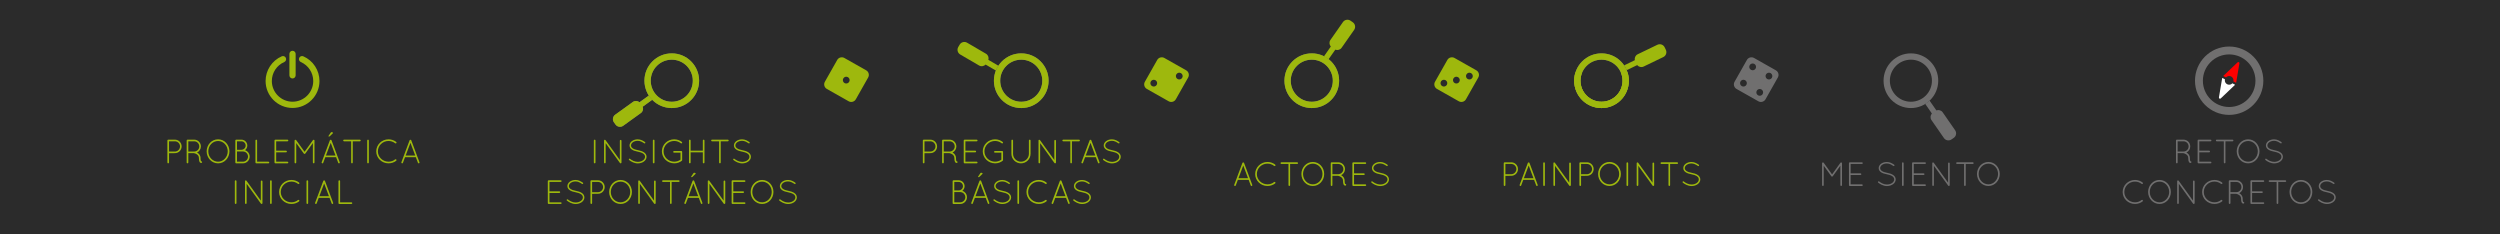 <?xml version="1.0" encoding="utf-8"?>
<!-- Generator: Adobe Illustrator 15.0.2, SVG Export Plug-In . SVG Version: 6.00 Build 0)  -->
<!DOCTYPE svg PUBLIC "-//W3C//DTD SVG 1.1//EN" "http://www.w3.org/Graphics/SVG/1.1/DTD/svg11.dtd">
<svg version="1.1" id="Capa_1" xmlns="http://www.w3.org/2000/svg" xmlns:xlink="http://www.w3.org/1999/xlink" x="0px" y="0px"
	 width="1920px" height="180px" viewBox="0 0 1920 180" enable-background="new 0 0 1920 180" xml:space="preserve">
<rect x="0" fill="#2B2B2B" width="1920" height="180"/>
<g>
	<path fill="#706F6F" d="M498.412,73.285l-7.275,5.241c-1.438-1.179-3.492-1.363-5.068-0.226l-13.608,9.799
		c-1.882,1.352-2.308,3.971-0.951,5.851l1.224,1.7c1.354,1.881,3.977,2.308,5.854,0.953l13.606-9.796
		c1.577-1.137,2.062-3.145,1.396-4.878l7.438-5.358L498.412,73.285z"/>
</g>
<g>
	<g>
		<g>
			<g>
				<g>
					<g>
						<defs>
							<path id="SVGID_1_" d="M491.136,78.526c-1.438-1.178-3.491-1.362-5.068-0.226l-13.61,9.799
								c-1.879,1.352-2.306,3.973-0.948,5.851l1.224,1.7c1.354,1.881,3.974,2.308,5.854,0.953l13.608-9.796
								c1.577-1.137,2.06-3.145,1.396-4.878l7.438-5.358l-2.605-3.286L491.136,78.526z"/>
						</defs>
						<clipPath id="SVGID_2_">
							<use xlink:href="#SVGID_1_"  overflow="visible"/>
						</clipPath>
						<rect x="469" y="47.103" clip-path="url(#SVGID_2_)" fill="#9EB80D" width="81" height="51.897"/>
					</g>
				</g>
			</g>
		</g>
	</g>
</g>
<g>
	<g>
		<path fill="#9EB80D" d="M128.552,107.876c0-0.338,0.286-0.624,0.624-0.624h0.078h5.07c2.855,0,5.174,2.34,5.174,5.2
			s-2.314,5.174-5.174,5.174l-4.499,0.052v7.15c0,0.338-0.286,0.624-0.65,0.624c-0.338,0-0.624-0.286-0.624-0.624L128.552,107.876
			L128.552,107.876z M134.324,116.404c2.153-0.026,3.926-1.795,3.926-3.952c0-2.158-1.771-3.927-3.926-3.927h-4.499v7.879H134.324z"
			/>
		<path fill="#9EB80D" d="M152.758,121.345c0-1.325-0.676-2.157-1.482-2.756c-0.806-0.571-1.768-0.858-2.104-0.909
			c-0.078-0.027-0.104-0.053-0.13-0.053h-4.42v7.202c0,0.338-0.286,0.624-0.65,0.624c-0.338,0-0.624-0.286-0.624-0.624v-16.953
			c0-0.312,0.26-0.599,0.572-0.624h0.052h0.078h5.07c2.855,0,5.174,2.314,5.174,5.2c0,2.08-1.227,3.874-2.99,4.706
			c0.078,0.052,0.156,0.078,0.26,0.13c1.196,0.676,2.444,2.002,2.444,4.057c0,1.066,0.104,1.716,0.234,2.106
			c0.104,0.312,0.229,0.416,0.26,0.441c0.286-0.025,0.598,0.131,0.702,0.416c0.073,0.338-0.078,0.698-0.416,0.832
			c-0.026,0-0.156,0.022-0.312,0.022h-0.052c-0.338,0-0.884-0.261-1.17-0.832C152.94,123.736,152.758,122.878,152.758,121.345z
			 M149.118,108.525h-4.498v7.854h4.363h0.234c2.106-0.052,3.822-1.794,3.822-3.926
			C153.044,110.268,151.276,108.525,149.118,108.525z"/>
		<path fill="#9EB80D" d="M167.5,106.992c4.857,0,8.684,4.134,8.71,9.23c-0.026,5.096-3.853,9.229-8.71,9.229
			c-4.914,0-8.768-4.135-8.789-9.229C158.737,111.126,162.586,106.992,167.5,106.992z M167.5,124.18c4.004,0,7.384-3.511,7.41-7.957
			c-0.026-4.498-3.406-7.931-7.41-7.931c-4.134,0-7.52,3.433-7.52,7.931C159.985,120.668,163.366,124.18,167.5,124.18z"/>
		<path fill="#9EB80D" d="M180.733,107.876c0-0.338,0.286-0.624,0.624-0.624h0.078h3.979c2.496,0,4.521,2.028,4.521,4.55
			c0,1.431-0.702,2.704-1.742,3.536c2.059,0.702,3.562,2.626,3.562,4.914c0,2.887-2.34,5.2-5.2,5.2h-5.122h-0.078h-0.021
			c-0.338,0-0.603-0.286-0.603-0.624L180.733,107.876L180.733,107.876z M185.414,115.025c1.794,0,3.25-1.455,3.25-3.228
			c0-1.815-1.456-3.272-3.25-3.272h-3.406v6.5H185.414z M186.558,124.18c2.158,0,3.9-1.742,3.926-3.927
			c-0.021-2.158-1.768-3.926-3.926-3.926h-4.55v7.853H186.558L186.558,124.18z"/>
		<path fill="#9EB80D" d="M196.854,125.453h-0.052c-0.338,0-0.624-0.286-0.624-0.624v-16.953c0-0.338,0.286-0.624,0.624-0.624
			c0.364,0,0.65,0.286,0.65,0.624v16.304h8.71c0.359,0,0.646,0.285,0.646,0.649c0,0.338-0.286,0.624-0.646,0.624H196.854z"/>
		<path fill="#9EB80D" d="M210.815,107.876c0-0.338,0.286-0.624,0.624-0.624h0.057h9.308c0.364,0,0.624,0.286,0.624,0.624
			c0,0.364-0.26,0.649-0.624,0.649h-8.71v7.203h7.618c0.338,0,0.624,0.287,0.624,0.646c0,0.338-0.286,0.624-0.624,0.624h-7.618
			v7.181h8.71c0.364,0,0.624,0.281,0.624,0.646c0,0.338-0.26,0.624-0.624,0.624h-9.282h-0.078h-0.052
			c-0.312-0.026-0.572-0.286-0.572-0.624L210.815,107.876L210.815,107.876z"/>
		<path fill="#9EB80D" d="M240.273,109.852l-5.819,8.086c-0.135,0.209-0.343,0.287-0.521,0.287h-0.052
			c-0.234,0-0.416-0.078-0.546-0.287l-5.824-8.061v14.951c0,0.338-0.286,0.624-0.624,0.624c-0.364,0-0.65-0.286-0.65-0.624V107.98
			c0-0.209,0.104-0.395,0.265-0.494c0-0.026,0.021-0.026,0.052-0.053c0.286-0.186,0.676-0.129,0.884,0.152l6.476,8.975l6.446-8.975
			c0.187-0.281,0.603-0.338,0.886-0.152c0.076,0.074,0.132,0.131,0.185,0.209c0.052,0.104,0.104,0.229,0.104,0.338v16.849
			c0,0.338-0.284,0.624-0.624,0.624c-0.36,0-0.623-0.286-0.623-0.624v-14.978H240.273L240.273,109.852z"/>
		<path fill="#9EB80D" d="M259.747,125.037l-1.612-4.29h-8.294l-1.612,4.29c-0.104,0.26-0.338,0.416-0.598,0.416
			c-0.052,0-0.156-0.026-0.234-0.026c-0.312-0.13-0.494-0.52-0.359-0.832l6.313-16.875c0.104-0.233,0.364-0.39,0.624-0.39
			c0.286,0,0.546,0.156,0.624,0.39l6.318,16.875c0.13,0.312-0.026,0.702-0.338,0.832c-0.104,0-0.156,0.026-0.234,0.026
			C260.111,125.453,259.851,125.297,259.747,125.037z M250.309,119.473h7.358L254,109.695L250.309,119.473z M252.57,104.859
			c0.343,0,0.521-0.051,0.832-0.338l2.08-2.002c0.156-0.155,0.286-0.312,0.286-0.472c0-0.26-0.598-0.598-1.092-0.598
			c-0.312,0-0.521,0.151-0.729,0.468l-1.607,2.418c-0.052,0.078-0.104,0.186-0.104,0.286
			C252.232,104.756,252.389,104.859,252.57,104.859z"/>
		<path fill="#9EB80D" d="M269.678,108.525h-5.486c-0.338,0-0.624-0.285-0.624-0.649c0-0.338,0.286-0.624,0.624-0.624h12.225
			c0.338,0,0.624,0.286,0.624,0.624c0,0.364-0.286,0.649-0.624,0.649h-5.486v16.304c0,0.338-0.286,0.624-0.624,0.624
			s-0.624-0.286-0.624-0.624L269.678,108.525L269.678,108.525z"/>
		<path fill="#9EB80D" d="M282.002,107.876c0-0.338,0.286-0.624,0.624-0.624c0.364,0,0.646,0.286,0.646,0.624v16.953
			c0,0.338-0.286,0.624-0.646,0.624c-0.338,0-0.624-0.286-0.624-0.624V107.876z"/>
		<path fill="#9EB80D" d="M298.408,106.992c2.231,0,4.285,0.779,5.876,2.002c0.281,0.234,0.338,0.676,0.104,0.91
			c-0.208,0.312-0.624,0.338-0.884,0.13c-1.404-1.093-3.172-1.769-5.096-1.769c-4.555,0-8.19,3.562-8.19,8.008
			c0,4.343,3.641,7.9,8.19,7.9c1.924,0,3.688-0.619,5.044-1.768c0.312-0.208,0.728-0.156,0.905,0.152
			c0.265,0.233,0.208,0.701-0.073,0.91c-1.591,1.223-3.645,1.979-5.876,1.979c-5.229,0-9.469-4.108-9.469-9.183
			C288.944,111.1,293.182,107.018,298.408,106.992z"/>
		<path fill="#9EB80D" d="M319.364,120.747h-8.294l-1.612,4.29c-0.104,0.26-0.338,0.416-0.598,0.416
			c-0.052,0-0.156-0.026-0.229-0.026c-0.312-0.13-0.494-0.52-0.364-0.832l6.313-16.875c0.104-0.233,0.364-0.39,0.624-0.39
			c0.286,0,0.549,0.156,0.624,0.39l6.318,16.875c0.13,0.312-0.026,0.702-0.338,0.832c-0.104,0-0.156,0.026-0.234,0.026
			c-0.229,0-0.494-0.156-0.598-0.416L319.364,120.747z M311.533,119.473h7.358l-3.666-9.771L311.533,119.473z"/>
	</g>
	<g>
		<path fill="#9EB80D" d="M180.344,139.076c0-0.338,0.286-0.624,0.624-0.624c0.364,0,0.65,0.286,0.65,0.624v16.953
			c0,0.338-0.286,0.623-0.65,0.623c-0.338,0-0.624-0.285-0.624-0.623V139.076z"/>
		<path fill="#9EB80D" d="M189.418,141.13v14.897c0,0.339-0.286,0.625-0.624,0.625s-0.624-0.286-0.624-0.625v-16.691
			c-0.078-0.26,0-0.521,0.229-0.702c0.286-0.182,0.702-0.13,0.889,0.156l11.021,15.289v-14.82c0-0.338,0.286-0.624,0.624-0.624
			c0.364,0,0.65,0.286,0.65,0.624v16.771c0,0.338-0.286,0.624-0.65,0.624c-0.208,0-0.364-0.078-0.494-0.234
			c-0.021-0.025-0.078-0.052-0.104-0.104L189.418,141.13z"/>
		<path fill="#9EB80D" d="M207.41,139.076c0-0.338,0.281-0.624,0.624-0.624c0.359,0,0.646,0.286,0.646,0.624v16.953
			c0,0.338-0.286,0.623-0.646,0.623c-0.343,0-0.624-0.285-0.624-0.623V139.076z"/>
		<path fill="#9EB80D" d="M223.816,138.191c2.236,0,4.291,0.775,5.876,2.002c0.286,0.229,0.338,0.676,0.104,0.91
			c-0.208,0.312-0.624,0.338-0.884,0.129c-1.404-1.092-3.172-1.771-5.101-1.771c-4.55,0-8.188,3.562-8.188,8.012
			c0,4.342,3.64,7.9,8.188,7.9c1.926,0,3.692-0.624,5.044-1.771c0.312-0.209,0.729-0.152,0.91,0.156
			c0.26,0.233,0.208,0.701-0.078,0.909c-1.586,1.222-3.64,1.976-5.876,1.976c-5.226,0-9.464-4.104-9.464-9.178
			C214.352,142.3,218.59,138.218,223.816,138.191z"/>
		<path fill="#9EB80D" d="M235.386,139.076c0-0.338,0.286-0.624,0.624-0.624c0.364,0,0.65,0.286,0.65,0.624v16.953
			c0,0.338-0.286,0.623-0.65,0.623c-0.338,0-0.624-0.285-0.624-0.623V139.076z"/>
		<path fill="#9EB80D" d="M253.092,151.945h-8.294l-1.612,4.291c-0.104,0.26-0.338,0.416-0.598,0.416
			c-0.052,0-0.156-0.026-0.234-0.026c-0.312-0.13-0.494-0.521-0.364-0.832l6.318-16.875c0.104-0.233,0.364-0.39,0.624-0.39
			c0.286,0,0.546,0.156,0.624,0.39l6.318,16.875c0.13,0.312-0.026,0.702-0.338,0.832c-0.104,0-0.156,0.026-0.234,0.026
			c-0.234,0-0.494-0.156-0.598-0.416L253.092,151.945z M245.266,150.672h7.358l-3.666-9.775L245.266,150.672z"/>
		<path fill="#9EB80D" d="M260.605,156.652h-0.052c-0.338,0-0.624-0.286-0.624-0.625v-16.952c0-0.339,0.286-0.624,0.624-0.624
			c0.364,0,0.65,0.285,0.65,0.624v16.303h8.71c0.359,0,0.646,0.286,0.646,0.649c0,0.339-0.286,0.625-0.646,0.625H260.605z"/>
	</g>
</g>
<g>
	<g>
		<path fill="#9EB80D" d="M456.073,107.876c0-0.338,0.286-0.624,0.624-0.624c0.364,0,0.65,0.286,0.65,0.624v16.953
			c0,0.338-0.286,0.624-0.65,0.624c-0.338,0-0.624-0.286-0.624-0.624V107.876z"/>
		<path fill="#9EB80D" d="M465.148,109.93v14.898c0,0.338-0.286,0.624-0.624,0.624s-0.624-0.286-0.624-0.624v-16.693
			c-0.078-0.26,0-0.52,0.234-0.701c0.286-0.183,0.702-0.131,0.884,0.155l11.024,15.289v-14.819c0-0.338,0.281-0.625,0.624-0.625
			c0.359,0,0.646,0.287,0.646,0.625v16.771c0,0.338-0.286,0.624-0.646,0.624c-0.213,0-0.364-0.078-0.494-0.234
			c-0.026-0.024-0.078-0.052-0.104-0.104L465.148,109.93z"/>
		<path fill="#9EB80D" d="M483.031,122.046c0.208-0.26,0.572-0.286,0.811-0.078c1.352,1.093,3.609,2.366,5.979,2.341
			c1.586,0,3.021-0.469,4.004-1.197c1.019-0.728,1.562-1.688,1.562-2.699c0-1.04-0.494-1.82-1.482-2.496
			c-0.983-0.646-2.439-1.146-4.212-1.479h-0.052c-1.69-0.312-3.172-0.779-4.29-1.533c-1.118-0.729-1.872-1.82-1.872-3.172
			c0-1.379,0.754-2.574,1.898-3.406c1.144-0.832,2.678-1.326,4.394-1.326c2.392,0,4.188,1.17,5.616,2.105
			c0.26,0.183,0.338,0.521,0.156,0.807c-0.156,0.26-0.521,0.338-0.78,0.156c-1.431-0.938-2.99-1.926-4.992-1.926
			c-1.482,0-2.808,0.439-3.718,1.094c-0.91,0.676-1.435,1.56-1.435,2.496c0.026,0.906,0.442,1.586,1.354,2.209
			c0.91,0.625,2.262,1.062,3.896,1.379h0.056c1.815,0.338,3.432,0.854,4.628,1.664c1.196,0.775,2.002,1.976,2.002,3.432
			s-0.832,2.756-2.054,3.641c-1.227,0.885-2.86,1.43-4.685,1.43c-2.782-0.021-5.2-1.43-6.708-2.625
			C482.88,122.645,482.854,122.28,483.031,122.046z"/>
		<path fill="#9EB80D" d="M501.392,107.876c0-0.338,0.286-0.624,0.624-0.624c0.364,0,0.646,0.286,0.646,0.624v16.953
			c0,0.338-0.281,0.624-0.646,0.624c-0.338,0-0.624-0.286-0.624-0.624V107.876z"/>
		<path fill="#9EB80D" d="M517.642,117.262c-0.364,0-0.65-0.26-0.65-0.623c0-0.365,0.286-0.646,0.65-0.646h5.616h0.078
			c0.312,0.021,0.567,0.312,0.567,0.646v6.239v0.104c-0.021,0.182-0.104,0.359-0.229,0.468c-1.612,1.274-3.645,2.002-5.876,2.002
			c-5.229-0.026-9.464-4.108-9.464-9.257c0-5.069,4.233-9.203,9.464-9.203c2.262,0,4.264,0.779,5.897,2.054
			c0.234,0.183,0.312,0.624,0.078,0.884c-0.208,0.26-0.598,0.312-0.91,0.104c-1.321-1.093-3.115-1.769-5.065-1.769
			c-4.55,0-8.19,3.562-8.19,7.93c0,4.421,3.646,7.979,8.19,7.979c1.768,0,3.458-0.568,4.811-1.56v-5.356L517.642,117.262
			L517.642,117.262z"/>
		<path fill="#9EB80D" d="M539.768,116.977h-9.36v7.854c0,0.338-0.286,0.624-0.646,0.624c-0.338,0-0.624-0.286-0.624-0.624v-16.953
			c0-0.338,0.286-0.624,0.624-0.624c0.359,0,0.646,0.286,0.646,0.624v7.854h9.36v-7.854c0-0.338,0.286-0.624,0.624-0.624
			c0.364,0,0.65,0.286,0.65,0.624v16.953c0,0.338-0.286,0.624-0.65,0.624c-0.338,0-0.624-0.286-0.624-0.624V116.977z"/>
		<path fill="#9EB80D" d="M552.273,108.525h-5.486c-0.338,0-0.624-0.285-0.624-0.649c0-0.338,0.286-0.624,0.624-0.624h12.226
			c0.338,0,0.624,0.286,0.624,0.624c0,0.364-0.286,0.649-0.624,0.649h-5.486v16.304c0,0.338-0.286,0.624-0.624,0.624
			s-0.624-0.286-0.624-0.624L552.273,108.525L552.273,108.525z"/>
		<path fill="#9EB80D" d="M563.193,122.046c0.208-0.26,0.572-0.286,0.806-0.078c1.354,1.093,3.614,2.366,5.98,2.341
			c1.586,0,3.016-0.469,4.004-1.197c1.014-0.728,1.562-1.688,1.562-2.699c0-1.04-0.494-1.82-1.482-2.496
			c-0.988-0.646-2.444-1.146-4.212-1.479h-0.052c-1.69-0.312-3.172-0.779-4.291-1.533c-1.118-0.729-1.872-1.82-1.872-3.172
			c0-1.379,0.754-2.574,1.896-3.406c1.146-0.832,2.683-1.326,4.396-1.326c2.392,0,4.186,1.17,5.616,2.105
			c0.26,0.183,0.338,0.521,0.151,0.807c-0.151,0.26-0.52,0.338-0.775,0.156c-1.435-0.938-2.99-1.926-4.992-1.926
			c-1.482,0-2.812,0.439-3.718,1.094c-0.91,0.676-1.435,1.56-1.435,2.496c0.026,0.906,0.442,1.586,1.354,2.209
			c0.908,0.625,2.262,1.062,3.896,1.379h0.057c1.815,0.338,3.432,0.854,4.628,1.664c1.191,0.775,2.002,1.976,2.002,3.432
			s-0.832,2.756-2.059,3.641c-1.222,0.885-2.855,1.43-4.68,1.43c-2.782-0.021-5.2-1.43-6.708-2.625
			C563.032,122.645,563.011,122.28,563.193,122.046z"/>
	</g>
	<g>
		<path fill="#9EB80D" d="M420.714,139.076c0-0.338,0.286-0.624,0.624-0.624h0.052h9.309c0.364,0,0.624,0.286,0.624,0.624
			c0,0.363-0.26,0.65-0.624,0.65h-8.71v7.197h7.619c0.338,0,0.624,0.286,0.624,0.65c0,0.338-0.286,0.624-0.624,0.624h-7.619v7.176
			h8.71c0.364,0,0.624,0.286,0.624,0.646c0,0.34-0.26,0.625-0.624,0.625h-9.282h-0.073h-0.057c-0.312-0.022-0.567-0.285-0.567-0.625
			L420.714,139.076L420.714,139.076z"/>
		<path fill="#9EB80D" d="M435.299,153.246c0.208-0.26,0.567-0.286,0.806-0.078c1.352,1.092,3.614,2.366,5.98,2.34
			c1.586,0,3.016-0.468,4.004-1.195c1.014-0.729,1.56-1.688,1.56-2.705c0-1.039-0.494-1.815-1.479-2.496
			c-0.988-0.646-2.444-1.145-4.217-1.479h-0.052c-1.688-0.312-3.172-0.777-4.29-1.531c-1.118-0.729-1.872-1.819-1.872-3.175
			c0-1.378,0.754-2.571,1.898-3.403c1.144-0.832,2.678-1.325,4.394-1.325c2.396,0,4.188,1.17,5.616,2.104
			c0.26,0.187,0.338,0.521,0.156,0.81c-0.156,0.261-0.521,0.338-0.78,0.154c-1.43-0.938-2.99-1.926-4.992-1.926
			c-1.479,0-2.808,0.438-3.718,1.094c-0.91,0.678-1.43,1.562-1.43,2.494c0.021,0.91,0.438,1.588,1.352,2.211
			c0.913,0.623,2.262,1.065,3.9,1.381h0.052c1.82,0.338,3.432,0.854,4.628,1.662c1.196,0.778,2.002,1.979,2.002,3.436
			c0,1.455-0.832,2.756-2.054,3.64s-2.86,1.431-4.68,1.431c-2.782-0.023-5.2-1.431-6.708-2.627
			C435.144,153.844,435.115,153.48,435.299,153.246z"/>
		<path fill="#9EB80D" d="M453.473,139.076c0-0.338,0.286-0.624,0.624-0.624h0.078h5.065c2.86,0,5.179,2.34,5.179,5.2
			c0,2.855-2.314,5.174-5.179,5.174l-4.498,0.052v7.149c0,0.339-0.281,0.625-0.646,0.625c-0.338,0-0.624-0.286-0.624-0.625V139.076
			L453.473,139.076z M459.24,147.604c2.158-0.021,3.931-1.793,3.931-3.951c0-2.154-1.771-3.926-3.931-3.926h-4.498v7.877H459.24z"/>
		<path fill="#9EB80D" d="M476.614,138.191c4.862,0,8.688,4.134,8.71,9.229c-0.021,5.098-3.849,9.229-8.71,9.229
			c-4.915,0-8.762-4.133-8.789-9.229C467.852,142.326,471.698,138.191,476.614,138.191z M476.614,155.378
			c4.004,0,7.384-3.51,7.41-7.957c-0.026-4.498-3.406-7.93-7.41-7.93c-4.134,0-7.514,3.432-7.514,7.93
			C469.1,151.868,472.479,155.378,476.614,155.378z"/>
		<path fill="#9EB80D" d="M491.406,141.13v14.897c0,0.339-0.286,0.625-0.624,0.625s-0.624-0.286-0.624-0.625v-16.691
			c-0.078-0.26,0-0.521,0.234-0.702c0.286-0.182,0.702-0.13,0.884,0.156l11.024,15.289v-14.82c0-0.338,0.286-0.624,0.624-0.624
			c0.359,0,0.646,0.286,0.646,0.624v16.771c0,0.338-0.286,0.624-0.646,0.624c-0.208,0-0.364-0.078-0.494-0.234
			c-0.026-0.025-0.078-0.052-0.104-0.104L491.406,141.13z"/>
		<path fill="#9EB80D" d="M514.573,139.727h-5.481c-0.343,0-0.624-0.287-0.624-0.646c0-0.338,0.281-0.624,0.624-0.624h12.22
			c0.338,0,0.624,0.286,0.624,0.624c0,0.359-0.286,0.646-0.624,0.646h-5.486v16.307c0,0.338-0.286,0.619-0.624,0.619
			s-0.624-0.281-0.624-0.619L514.573,139.727L514.573,139.727z"/>
		<path fill="#9EB80D" d="M538.281,156.236l-1.607-4.291h-8.294l-1.612,4.291c-0.104,0.26-0.338,0.416-0.599,0.416
			c-0.056,0-0.155-0.026-0.233-0.026c-0.312-0.13-0.494-0.521-0.364-0.832l6.318-16.875c0.104-0.233,0.363-0.39,0.624-0.39
			c0.286,0,0.546,0.156,0.624,0.39l6.313,16.875c0.134,0.312-0.021,0.702-0.338,0.832c-0.104,0-0.151,0.026-0.229,0.026
			C538.649,156.652,538.389,156.496,538.281,156.236z M528.847,150.672h7.354l-3.666-9.775L528.847,150.672z M531.109,136.061
			c0.338,0,0.521-0.053,0.832-0.338l2.08-2.003c0.156-0.155,0.286-0.312,0.286-0.468c0-0.26-0.598-0.598-1.092-0.598
			c-0.312,0-0.521,0.156-0.729,0.468l-1.607,2.418c-0.057,0.078-0.104,0.183-0.104,0.286
			C530.771,135.956,530.927,136.061,531.109,136.061z"/>
		<path fill="#9EB80D" d="M544.837,141.13v14.897c0,0.339-0.286,0.625-0.624,0.625c-0.343,0-0.624-0.286-0.624-0.625v-16.691
			c-0.078-0.26,0-0.521,0.229-0.702c0.286-0.182,0.702-0.13,0.884,0.156l11.024,15.289v-14.82c0-0.338,0.286-0.624,0.624-0.624
			c0.364,0,0.647,0.286,0.647,0.624v16.771c0,0.338-0.283,0.624-0.647,0.624c-0.208,0-0.364-0.078-0.494-0.234
			c-0.026-0.025-0.078-0.052-0.104-0.104L544.837,141.13z"/>
		<path fill="#9EB80D" d="M561.893,139.076c0-0.338,0.286-0.624,0.624-0.624h0.052h9.312c0.359,0,0.624,0.286,0.624,0.624
			c0,0.363-0.265,0.65-0.624,0.65h-8.71v7.197h7.614c0.341,0,0.624,0.286,0.624,0.65c0,0.338-0.281,0.624-0.624,0.624h-7.614v7.176
			h8.71c0.359,0,0.624,0.286,0.624,0.646c0,0.34-0.265,0.625-0.624,0.625h-9.282h-0.078h-0.052
			c-0.312-0.022-0.572-0.285-0.572-0.625L561.893,139.076L561.893,139.076z"/>
		<path fill="#9EB80D" d="M585.291,138.191c4.858,0,8.685,4.134,8.711,9.229c-0.026,5.098-3.854,9.229-8.711,9.229
			c-4.914,0-8.766-4.133-8.788-9.229C576.53,142.326,580.378,138.191,585.291,138.191z M585.291,155.378
			c4.005,0,7.385-3.51,7.406-7.957c-0.021-4.498-3.401-7.93-7.406-7.93c-4.138,0-7.518,3.432-7.518,7.93
			C577.778,151.868,581.156,155.378,585.291,155.378z"/>
		<path fill="#9EB80D" d="M598.474,153.246c0.208-0.26,0.572-0.286,0.806-0.078c1.354,1.092,3.614,2.366,5.98,2.34
			c1.586,0,3.016-0.468,4.004-1.195c1.014-0.729,1.56-1.688,1.56-2.705c0-1.039-0.494-1.815-1.479-2.496
			c-0.988-0.646-2.444-1.145-4.212-1.479h-0.057c-1.688-0.312-3.172-0.777-4.291-1.531c-1.113-0.729-1.872-1.819-1.872-3.175
			c0-1.378,0.759-2.571,1.898-3.403c1.146-0.832,2.678-1.325,4.396-1.325c2.393,0,4.187,1.17,5.612,2.104
			c0.265,0.187,0.339,0.521,0.156,0.81c-0.156,0.261-0.521,0.338-0.78,0.154c-1.43-0.938-2.986-1.926-4.988-1.926
			c-1.481,0-2.812,0.438-3.722,1.094c-0.908,0.678-1.43,1.562-1.43,2.494c0.026,0.91,0.442,1.588,1.352,2.211
			c0.91,0.623,2.267,1.065,3.9,1.381h0.052c1.82,0.338,3.437,0.854,4.628,1.662c1.196,0.778,2.002,1.979,2.002,3.436
			c0,1.455-0.83,2.756-2.054,3.64c-1.222,0.884-2.858,1.431-4.68,1.431c-2.782-0.023-5.2-1.431-6.708-2.627
			C598.317,153.844,598.291,153.48,598.474,153.246z"/>
	</g>
</g>
<g>
	<g>
		<path fill="#9EB80D" d="M708.74,107.876c0-0.338,0.286-0.624,0.624-0.624h0.078h5.07c2.855,0,5.174,2.34,5.174,5.2
			s-2.312,5.174-5.174,5.174l-4.498,0.052v7.15c0,0.338-0.286,0.624-0.65,0.624c-0.338,0-0.624-0.286-0.624-0.624V107.876z
			 M714.514,116.404c2.158-0.026,3.926-1.795,3.926-3.952c0-2.158-1.768-3.927-3.926-3.927h-4.498v7.879H714.514z"/>
		<path fill="#9EB80D" d="M732.948,121.345c0-1.325-0.676-2.157-1.479-2.756c-0.811-0.571-1.771-0.858-2.106-0.909
			c-0.078-0.027-0.104-0.053-0.13-0.053h-4.42v7.202c0,0.338-0.286,0.624-0.65,0.624c-0.338,0-0.624-0.286-0.624-0.624v-16.953
			c0-0.312,0.265-0.599,0.572-0.624h0.052h0.078h5.07c2.859,0,5.174,2.314,5.174,5.2c0,2.08-1.222,3.874-2.99,4.706
			c0.078,0.052,0.156,0.078,0.265,0.13c1.191,0.676,2.439,2.002,2.439,4.057c0,1.066,0.104,1.716,0.234,2.106
			c0.104,0.312,0.23,0.416,0.26,0.441c0.286-0.025,0.599,0.131,0.702,0.416c0.078,0.338-0.078,0.698-0.416,0.832
			c-0.026,0-0.156,0.022-0.312,0.022h-0.053c-0.338,0-0.884-0.261-1.17-0.832C733.13,123.736,732.948,122.878,732.948,121.345z
			 M729.308,108.525h-4.498v7.854h4.368h0.229c2.106-0.052,3.822-1.794,3.822-3.926
			C733.234,110.268,731.466,108.525,729.308,108.525z"/>
		<path fill="#9EB80D" d="M740.149,107.876c0-0.338,0.286-0.624,0.624-0.624h0.052h9.312c0.361,0,0.624,0.286,0.624,0.624
			c0,0.364-0.263,0.649-0.624,0.649h-8.71v7.203h7.619c0.338,0,0.624,0.287,0.624,0.646c0,0.338-0.286,0.624-0.624,0.624h-7.619
			v7.181h8.71c0.361,0,0.624,0.281,0.624,0.646c0,0.338-0.263,0.624-0.624,0.624h-9.282h-0.078h-0.052
			c-0.312-0.026-0.572-0.286-0.572-0.624L740.149,107.876L740.149,107.876z"/>
		<path fill="#9EB80D" d="M764.07,117.262c-0.364,0-0.646-0.26-0.646-0.623c0-0.365,0.281-0.646,0.646-0.646h5.616h0.078
			c0.312,0.021,0.572,0.312,0.572,0.646v6.239v0.104c-0.026,0.182-0.104,0.359-0.234,0.468c-1.612,1.274-3.64,2.002-5.876,2.002
			c-5.226-0.026-9.464-4.108-9.464-9.257c0-5.069,4.238-9.203,9.464-9.203c2.262,0,4.264,0.779,5.902,2.054
			c0.229,0.183,0.312,0.624,0.077,0.884c-0.207,0.26-0.602,0.312-0.909,0.104c-1.326-1.093-3.12-1.769-5.07-1.769
			c-4.55,0-8.19,3.562-8.19,7.93c0,4.421,3.646,7.979,8.19,7.979c1.768,0,3.458-0.568,4.811-1.56v-5.356L764.07,117.262
			L764.07,117.262z"/>
		<path fill="#9EB80D" d="M776.757,107.876c0-0.338,0.286-0.624,0.624-0.624c0.359,0,0.646,0.286,0.646,0.624v10.218
			c0,3.354,2.73,6.059,6.062,6.084c3.38-0.025,6.105-2.729,6.105-6.084v-10.218c0-0.338,0.286-0.624,0.624-0.624
			c0.364,0,0.65,0.286,0.65,0.624v10.218c0,4.057-3.302,7.358-7.384,7.358c-4.03,0-7.333-3.302-7.333-7.358L776.757,107.876
			L776.757,107.876z"/>
		<path fill="#9EB80D" d="M798.826,109.93v14.898c0,0.338-0.281,0.624-0.624,0.624c-0.338,0-0.624-0.286-0.624-0.624v-16.693
			c-0.073-0.26,0-0.52,0.234-0.701c0.286-0.183,0.702-0.131,0.884,0.155l11.024,15.289v-14.819c0-0.338,0.286-0.625,0.624-0.625
			c0.362,0,0.646,0.287,0.646,0.625v16.771c0,0.338-0.283,0.624-0.646,0.624c-0.208,0-0.364-0.078-0.494-0.234
			c-0.026-0.024-0.078-0.052-0.104-0.104L798.826,109.93z"/>
		<path fill="#9EB80D" d="M821.992,108.525h-5.481c-0.338,0-0.624-0.285-0.624-0.649c0-0.338,0.286-0.624,0.624-0.624h12.221
			c0.338,0,0.624,0.286,0.624,0.624c0,0.364-0.286,0.649-0.624,0.649h-5.486v16.304c0,0.338-0.284,0.624-0.624,0.624
			c-0.338,0-0.624-0.286-0.624-0.624L821.992,108.525L821.992,108.525z"/>
		<path fill="#9EB80D" d="M841.653,120.747h-8.294l-1.612,4.29c-0.104,0.26-0.338,0.416-0.598,0.416
			c-0.052,0-0.156-0.026-0.234-0.026c-0.312-0.13-0.489-0.52-0.359-0.832l6.313-16.875c0.104-0.233,0.364-0.39,0.624-0.39
			c0.286,0,0.547,0.156,0.624,0.39l6.318,16.875c0.13,0.312-0.026,0.702-0.338,0.832c-0.104,0-0.156,0.026-0.234,0.026
			c-0.229,0-0.494-0.156-0.598-0.416L841.653,120.747z M833.823,119.473h7.358l-3.666-9.771L833.823,119.473z"/>
		<path fill="#9EB80D" d="M847.217,122.046c0.208-0.26,0.567-0.286,0.806-0.078c1.354,1.093,3.614,2.366,5.98,2.341
			c1.586,0,3.016-0.469,4.004-1.197c1.014-0.728,1.56-1.688,1.56-2.699c0-1.04-0.494-1.82-1.479-2.496
			c-0.988-0.646-2.444-1.146-4.216-1.479h-0.053c-1.688-0.312-3.172-0.779-4.291-1.533c-1.118-0.729-1.872-1.82-1.872-3.172
			c0-1.379,0.754-2.574,1.898-3.406c1.144-0.832,2.678-1.326,4.395-1.326c2.396,0,4.188,1.17,5.616,2.105
			c0.26,0.183,0.338,0.521,0.156,0.807c-0.156,0.26-0.521,0.338-0.78,0.156c-1.43-0.938-2.99-1.926-4.992-1.926
			c-1.479,0-2.808,0.439-3.718,1.094c-0.91,0.676-1.43,1.56-1.43,2.496c0.021,0.906,0.438,1.586,1.352,2.209
			c0.91,0.625,2.267,1.062,3.9,1.379h0.052c1.82,0.338,3.433,0.854,4.628,1.664c1.196,0.775,2.002,1.976,2.002,3.432
			s-0.832,2.756-2.054,3.641c-1.223,0.885-2.86,1.43-4.68,1.43c-2.782-0.021-5.2-1.43-6.708-2.625
			C847.061,122.645,847.031,122.28,847.217,122.046z"/>
	</g>
	<g>
		<path fill="#9EB80D" d="M731.617,139.076c0-0.338,0.286-0.624,0.624-0.624h0.078h3.979c2.496,0,4.521,2.028,4.521,4.55
			c0,1.43-0.702,2.704-1.74,3.536c2.057,0.702,3.562,2.626,3.562,4.914c0,2.886-2.34,5.2-5.2,5.2h-5.122h-0.078h-0.021
			c-0.338,0-0.603-0.286-0.603-0.625V139.076L731.617,139.076z M736.302,146.227c1.794,0,3.25-1.457,3.25-3.225
			c0-1.82-1.456-3.275-3.25-3.275h-3.406v6.5H736.302z M737.446,155.378c2.158,0,3.9-1.742,3.926-3.926
			c-0.021-2.158-1.768-3.927-3.926-3.927h-4.55v7.854L737.446,155.378L737.446,155.378z"/>
		<path fill="#9EB80D" d="M758.636,156.236l-1.612-4.291h-8.294l-1.612,4.291c-0.104,0.26-0.338,0.416-0.598,0.416
			c-0.052,0-0.156-0.026-0.234-0.026c-0.312-0.13-0.494-0.521-0.359-0.832l6.313-16.875c0.104-0.233,0.364-0.39,0.624-0.39
			c0.286,0,0.546,0.156,0.624,0.39l6.318,16.875c0.13,0.312-0.026,0.702-0.338,0.832c-0.104,0-0.156,0.026-0.234,0.026
			C759,156.652,758.74,156.496,758.636,156.236z M749.198,150.672h7.358l-3.666-9.775L749.198,150.672z M751.46,136.061
			c0.338,0,0.52-0.053,0.831-0.338l2.076-2.003c0.156-0.155,0.286-0.312,0.286-0.468c0-0.26-0.598-0.598-1.092-0.598
			c-0.312,0-0.521,0.156-0.729,0.468l-1.612,2.418c-0.052,0.078-0.104,0.183-0.104,0.286
			C751.117,135.956,751.278,136.061,751.46,136.061z"/>
		<path fill="#9EB80D" d="M763.03,153.246c0.208-0.26,0.572-0.286,0.811-0.078c1.352,1.092,3.609,2.366,5.979,2.34
			c1.586,0,3.021-0.468,4.004-1.195c1.019-0.729,1.562-1.688,1.562-2.705c0-1.039-0.494-1.815-1.482-2.496
			c-0.986-0.646-2.44-1.145-4.212-1.479h-0.052c-1.69-0.312-3.172-0.777-4.29-1.531c-1.118-0.729-1.872-1.819-1.872-3.175
			c0-1.378,0.754-2.571,1.896-3.403c1.146-0.832,2.68-1.325,4.396-1.325c2.394,0,4.187,1.17,5.616,2.104
			c0.26,0.187,0.338,0.521,0.154,0.81c-0.154,0.261-0.521,0.338-0.778,0.154c-1.435-0.938-2.99-1.926-4.992-1.926
			c-1.481,0-2.808,0.438-3.718,1.094c-0.91,0.678-1.435,1.562-1.435,2.494c0.026,0.91,0.442,1.588,1.354,2.211
			s2.262,1.065,3.896,1.381h0.057c1.815,0.338,3.432,0.854,4.628,1.662c1.191,0.778,2.002,1.979,2.002,3.436
			c0,1.455-0.832,2.756-2.055,3.64c-1.226,0.884-2.859,1.431-4.684,1.431c-2.782-0.023-5.2-1.431-6.708-2.627
			C762.869,153.844,762.848,153.48,763.03,153.246z"/>
		<path fill="#9EB80D" d="M781.386,139.076c0-0.338,0.286-0.624,0.624-0.624c0.359,0,0.646,0.286,0.646,0.624v16.953
			c0,0.338-0.286,0.623-0.646,0.623c-0.338,0-0.624-0.285-0.624-0.623V139.076z"/>
		<path fill="#9EB80D" d="M797.791,138.191c2.232,0,4.291,0.775,5.877,2.002c0.281,0.229,0.338,0.676,0.104,0.91
			c-0.208,0.312-0.624,0.338-0.884,0.129c-1.404-1.092-3.172-1.771-5.097-1.771c-4.554,0-8.189,3.562-8.189,8.012
			c0,4.342,3.64,7.9,8.189,7.9c1.925,0,3.688-0.624,5.045-1.771c0.312-0.209,0.728-0.152,0.905,0.156
			c0.265,0.233,0.208,0.701-0.073,0.909c-1.59,1.222-3.645,1.976-5.877,1.976c-5.229,0-9.468-4.104-9.468-9.178
			C788.323,142.3,792.565,138.218,797.791,138.191z"/>
		<path fill="#9EB80D" d="M818.743,151.945h-8.294l-1.607,4.291c-0.104,0.26-0.338,0.416-0.603,0.416
			c-0.052,0-0.151-0.026-0.229-0.026c-0.312-0.13-0.494-0.521-0.364-0.832l6.318-16.875c0.104-0.233,0.359-0.39,0.624-0.39
			c0.281,0,0.546,0.156,0.624,0.39l6.313,16.875c0.13,0.312-0.021,0.702-0.338,0.832c-0.104,0-0.156,0.026-0.231,0.026
			c-0.232,0-0.492-0.156-0.601-0.416L818.743,151.945z M810.922,150.672h7.354l-3.666-9.775L810.922,150.672z"/>
		<path fill="#9EB80D" d="M824.311,153.246c0.208-0.26,0.572-0.286,0.806-0.078c1.354,1.092,3.614,2.366,5.98,2.34
			c1.586,0,3.016-0.468,4.004-1.195c1.014-0.729,1.56-1.688,1.56-2.705c0-1.039-0.494-1.815-1.479-2.496
			c-0.988-0.646-2.444-1.145-4.212-1.479h-0.057c-1.688-0.312-3.172-0.777-4.285-1.531c-1.118-0.729-1.872-1.819-1.872-3.175
			c0-1.378,0.754-2.571,1.896-3.403c1.146-0.832,2.678-1.325,4.396-1.325c2.392,0,4.186,1.17,5.611,2.104
			c0.265,0.187,0.343,0.521,0.156,0.81c-0.156,0.261-0.52,0.338-0.78,0.154c-1.43-0.938-2.985-1.926-4.987-1.926
			c-1.482,0-2.812,0.438-3.723,1.094c-0.905,0.678-1.43,1.562-1.43,2.494c0.026,0.91,0.442,1.588,1.352,2.211
			c0.91,0.623,2.267,1.065,3.9,1.381h0.052c1.82,0.338,3.437,0.854,4.628,1.662c1.196,0.778,2.002,1.979,2.002,3.436
			c0,1.455-0.827,2.756-2.054,3.64c-1.222,0.884-2.855,1.431-4.68,1.431c-2.782-0.023-5.2-1.431-6.708-2.627
			C824.155,153.844,824.129,153.48,824.311,153.246z"/>
	</g>
</g>
<g>
	<path fill="#9EB80D" d="M958.966,138.141h-8.294l-1.612,4.291c-0.104,0.26-0.338,0.416-0.598,0.416
		c-0.057,0-0.156-0.023-0.234-0.023c-0.312-0.133-0.494-0.521-0.364-0.831l6.318-16.875c0.104-0.234,0.364-0.394,0.624-0.394
		c0.286,0,0.546,0.155,0.624,0.394l6.313,16.875c0.135,0.312-0.021,0.698-0.338,0.831c-0.104,0-0.151,0.023-0.229,0.023
		c-0.233,0-0.493-0.156-0.603-0.416L958.966,138.141z M951.14,136.866h7.354l-3.666-9.776L951.14,136.866z"/>
	<path fill="#9EB80D" d="M973.448,124.386c2.236,0,4.29,0.78,5.876,2.003c0.286,0.233,0.338,0.676,0.104,0.909
		c-0.208,0.312-0.624,0.338-0.884,0.13c-1.404-1.092-3.178-1.768-5.102-1.768c-4.55,0-8.188,3.562-8.188,8.008
		c0,4.342,3.641,7.904,8.188,7.904c1.924,0,3.692-0.624,5.044-1.768c0.312-0.213,0.729-0.156,0.91,0.151
		c0.26,0.229,0.208,0.702-0.078,0.91c-1.586,1.222-3.64,1.976-5.876,1.976c-5.226,0-9.464-4.104-9.464-9.178
		C963.984,128.494,968.223,124.412,973.448,124.386z"/>
	<path fill="#9EB80D" d="M989.541,125.92h-5.485c-0.338,0-0.624-0.286-0.624-0.65c0-0.338,0.286-0.623,0.624-0.623h12.221
		c0.338,0,0.624,0.285,0.624,0.623c0,0.364-0.286,0.65-0.624,0.65h-5.482v16.303c0,0.338-0.285,0.625-0.625,0.625
		c-0.341,0-0.623-0.287-0.623-0.625L989.541,125.92L989.541,125.92z"/>
	<path fill="#9EB80D" d="M1008.262,124.386c4.861,0,8.685,4.134,8.71,9.23c-0.025,5.096-3.849,9.229-8.71,9.229
		c-4.914,0-8.764-4.134-8.788-9.229C999.494,128.52,1003.348,124.386,1008.262,124.386z M1008.262,141.573
		c4.004,0,7.384-3.511,7.41-7.957c-0.026-4.498-3.406-7.931-7.41-7.931c-4.135,0-7.52,3.433-7.52,7.931
		C1000.742,138.062,1004.127,141.573,1008.262,141.573z"/>
	<path fill="#9EB80D" d="M1031.428,138.738c0-1.326-0.678-2.158-1.482-2.756c-0.807-0.572-1.769-0.858-2.104-0.91
		c-0.078-0.026-0.104-0.053-0.135-0.053h-4.42v7.203c0,0.338-0.281,0.623-0.646,0.623c-0.338,0-0.624-0.285-0.624-0.623V125.27
		c0-0.312,0.261-0.598,0.572-0.623h0.052h0.078h5.065c2.86,0,5.174,2.313,5.174,5.199c0,2.08-1.222,3.874-2.985,4.706
		c0.077,0.052,0.151,0.078,0.261,0.13c1.196,0.676,2.443,2.002,2.443,4.061c0,1.062,0.104,1.716,0.229,2.104
		c0.104,0.312,0.234,0.416,0.261,0.442c0.285-0.026,0.603,0.13,0.701,0.416c0.078,0.338-0.078,0.702-0.416,0.832
		c-0.021,0-0.154,0.024-0.312,0.024h-0.054c-0.341,0-0.888-0.263-1.173-0.832C1031.609,141.131,1031.428,140.271,1031.428,138.738z
		 M1027.782,125.92h-4.498v7.854h4.368h0.233c2.104-0.053,3.821-1.795,3.821-3.926
		C1031.713,127.662,1029.945,125.92,1027.782,125.92z"/>
	<path fill="#9EB80D" d="M1038.629,125.27c0-0.338,0.285-0.623,0.624-0.623h0.052h9.309c0.364,0,0.624,0.285,0.624,0.623
		c0,0.364-0.26,0.65-0.624,0.65h-8.71v7.202h7.618c0.338,0,0.624,0.286,0.624,0.649c0,0.338-0.286,0.625-0.624,0.625h-7.618v7.176
		h8.71c0.364,0,0.624,0.285,0.624,0.65c0,0.338-0.26,0.619-0.624,0.619h-9.281h-0.074h-0.057c-0.312-0.021-0.567-0.281-0.567-0.619
		L1038.629,125.27L1038.629,125.27z"/>
	<path fill="#9EB80D" d="M1053.215,139.439c0.208-0.26,0.567-0.285,0.806-0.078c1.353,1.093,3.614,2.367,5.979,2.341
		c1.587,0,3.018-0.468,4.005-1.196c1.015-0.729,1.561-1.689,1.561-2.704c0-1.04-0.494-1.819-1.479-2.495
		c-0.987-0.646-2.444-1.146-4.216-1.479h-0.053c-1.688-0.312-3.173-0.78-4.29-1.534c-1.118-0.729-1.872-1.817-1.872-3.172
		c0-1.378,0.756-2.574,1.897-3.406c1.145-0.832,2.679-1.323,4.395-1.323c2.396,0,4.188,1.172,5.616,2.104
		c0.26,0.182,0.338,0.521,0.156,0.806c-0.156,0.265-0.521,0.341-0.78,0.156c-1.43-0.938-2.99-1.924-4.992-1.924
		c-1.479,0-2.809,0.438-3.719,1.092c-0.909,0.676-1.43,1.562-1.43,2.496c0.021,0.905,0.438,1.586,1.353,2.21
		c0.909,0.624,2.264,1.062,3.899,1.378h0.053c1.819,0.338,3.433,0.854,4.628,1.664c1.196,0.776,2.002,1.979,2.002,3.437
		c0,1.455-0.832,2.756-2.054,3.641c-1.223,0.884-2.86,1.43-4.682,1.43c-2.781-0.025-5.199-1.43-6.707-2.626
		C1053.059,140.039,1053.031,139.675,1053.215,139.439z"/>
</g>
<g>
	<path fill="#9EB80D" d="M1154.875,125.27c0-0.338,0.282-0.623,0.625-0.623h0.073h5.07c2.858,0,5.174,2.34,5.174,5.199
		c0,2.86-2.312,5.174-5.174,5.174l-4.498,0.057v7.146c0,0.338-0.286,0.623-0.65,0.623c-0.338,0-0.624-0.285-0.624-0.623
		L1154.875,125.27L1154.875,125.27z M1160.648,133.798c2.158-0.026,3.926-1.794,3.926-3.952s-1.768-3.926-3.926-3.926h-4.498v7.878
		H1160.648z"/>
	<path fill="#9EB80D" d="M1178.172,138.141h-8.294l-1.612,4.291c-0.104,0.26-0.338,0.416-0.598,0.416
		c-0.057,0-0.156-0.023-0.234-0.023c-0.312-0.133-0.494-0.521-0.363-0.831l6.317-16.875c0.104-0.234,0.364-0.394,0.624-0.394
		c0.286,0,0.547,0.155,0.624,0.394l6.313,16.875c0.135,0.312-0.021,0.698-0.338,0.831c-0.104,0-0.154,0.023-0.229,0.023
		c-0.234,0-0.494-0.156-0.604-0.416L1178.172,138.141z M1170.346,136.866h7.354l-3.666-9.776L1170.346,136.866z"/>
	<path fill="#9EB80D" d="M1185.191,125.27c0-0.338,0.286-0.623,0.624-0.623c0.364,0,0.65,0.285,0.65,0.623v16.953
		c0,0.338-0.286,0.625-0.65,0.625c-0.338,0-0.624-0.287-0.624-0.625V125.27z"/>
	<path fill="#9EB80D" d="M1194.266,127.324v14.898c0,0.338-0.286,0.619-0.624,0.619s-0.624-0.281-0.624-0.619V125.53
		c-0.078-0.261,0-0.521,0.234-0.702c0.28-0.182,0.696-0.13,0.884,0.156l11.021,15.289v-14.82c0-0.338,0.286-0.624,0.624-0.624
		c0.364,0,0.649,0.286,0.649,0.624v16.771c0,0.338-0.285,0.623-0.649,0.623c-0.208,0-0.359-0.078-0.494-0.233
		c-0.021-0.026-0.074-0.052-0.104-0.104L1194.266,127.324z"/>
	<path fill="#9EB80D" d="M1212.985,125.27c0-0.338,0.286-0.623,0.624-0.623h0.078h5.07c2.854,0,5.174,2.34,5.174,5.199
		c0,2.86-2.314,5.174-5.174,5.174l-4.498,0.057v7.146c0,0.338-0.286,0.623-0.65,0.623c-0.338,0-0.624-0.285-0.624-0.623V125.27
		L1212.985,125.27z M1218.758,133.798c2.158-0.026,3.926-1.794,3.926-3.952s-1.768-3.926-3.926-3.926h-4.498v7.878H1218.758z"/>
	<path fill="#9EB80D" d="M1236.125,124.386c4.858,0,8.686,4.134,8.711,9.23c-0.025,5.096-3.853,9.229-8.711,9.229
		c-4.913,0-8.767-4.134-8.787-9.229C1227.363,128.52,1231.212,124.386,1236.125,124.386z M1236.125,141.573
		c4.005,0,7.385-3.511,7.406-7.957c-0.021-4.498-3.401-7.931-7.406-7.931c-4.138,0-7.519,3.433-7.519,7.931
		C1228.611,138.062,1231.99,141.573,1236.125,141.573z"/>
	<path fill="#9EB80D" d="M1249.15,125.27c0-0.338,0.286-0.623,0.624-0.623c0.364,0,0.65,0.285,0.65,0.623v16.953
		c0,0.338-0.286,0.625-0.65,0.625c-0.338,0-0.624-0.287-0.624-0.625V125.27z"/>
	<path fill="#9EB80D" d="M1258.225,127.324v14.898c0,0.338-0.286,0.619-0.624,0.619s-0.624-0.281-0.624-0.619V125.53
		c-0.078-0.261,0-0.521,0.234-0.702c0.28-0.182,0.696-0.13,0.884,0.156l11.021,15.289v-14.82c0-0.338,0.286-0.624,0.624-0.624
		c0.364,0,0.649,0.286,0.649,0.624v16.771c0,0.338-0.285,0.623-0.649,0.623c-0.208,0-0.359-0.078-0.494-0.233
		c-0.021-0.026-0.074-0.052-0.104-0.104L1258.225,127.324z"/>
	<path fill="#9EB80D" d="M1281.391,125.92h-5.486c-0.338,0-0.624-0.286-0.624-0.65c0-0.338,0.286-0.623,0.624-0.623h12.221
		c0.343,0,0.625,0.285,0.625,0.623c0,0.364-0.282,0.65-0.625,0.65h-5.481v16.303c0,0.338-0.286,0.625-0.624,0.625
		s-0.624-0.287-0.624-0.625L1281.391,125.92L1281.391,125.92z"/>
	<path fill="#9EB80D" d="M1292.311,139.439c0.208-0.26,0.572-0.285,0.806-0.078c1.354,1.093,3.614,2.367,5.98,2.341
		c1.586,0,3.017-0.468,4.004-1.196c1.015-0.729,1.562-1.689,1.562-2.704c0-1.04-0.49-1.819-1.479-2.495
		c-0.987-0.646-2.444-1.146-4.212-1.479h-0.053c-1.689-0.312-3.177-0.78-4.291-1.534c-1.116-0.729-1.87-1.817-1.87-3.172
		c0-1.378,0.754-2.574,1.896-3.406c1.146-0.832,2.681-1.323,4.396-1.323c2.392,0,4.186,1.172,5.612,2.104
		c0.264,0.182,0.341,0.521,0.155,0.806c-0.155,0.265-0.521,0.341-0.78,0.156c-1.43-0.938-2.985-1.924-4.987-1.924
		c-1.482,0-2.812,0.438-3.724,1.092c-0.904,0.676-1.43,1.562-1.43,2.496c0.026,0.905,0.442,1.586,1.354,2.21
		c0.907,0.624,2.265,1.062,3.897,1.378h0.053c1.819,0.338,3.437,0.854,4.629,1.664c1.195,0.776,2.002,1.979,2.002,3.437
		c0,1.455-0.832,2.756-2.055,3.641c-1.223,0.884-2.859,1.43-4.681,1.43c-2.782-0.025-5.2-1.43-6.708-2.626
		C1292.154,140.039,1292.129,139.675,1292.311,139.439z"/>
</g>
<g>
	<path fill="#706F6F" d="M1413.395,127.246l-5.824,8.086c-0.131,0.208-0.339,0.286-0.521,0.286h-0.052
		c-0.234,0-0.416-0.078-0.551-0.286l-5.819-8.061v14.951c0,0.338-0.286,0.619-0.624,0.619c-0.364,0-0.65-0.281-0.65-0.619V125.37
		c0-0.208,0.104-0.394,0.26-0.494c0-0.022,0.026-0.022,0.053-0.052c0.285-0.186,0.681-0.133,0.889,0.152l6.474,8.974l6.448-8.974
		c0.183-0.285,0.599-0.338,0.885-0.152c0.077,0.074,0.13,0.13,0.186,0.208c0.053,0.104,0.104,0.231,0.104,0.338v16.853
		c0,0.338-0.286,0.62-0.625,0.62c-0.363,0-0.623-0.282-0.623-0.62L1413.395,127.246L1413.395,127.246z"/>
	<path fill="#706F6F" d="M1419.992,125.27c0-0.338,0.286-0.623,0.624-0.623h0.057h9.309c0.364,0,0.624,0.285,0.624,0.623
		c0,0.364-0.26,0.65-0.624,0.65h-8.71v7.202h7.618c0.338,0,0.624,0.286,0.624,0.649c0,0.338-0.286,0.625-0.624,0.625h-7.618v7.176
		h8.71c0.364,0,0.624,0.285,0.624,0.65c0,0.338-0.26,0.619-0.624,0.619h-9.282h-0.078h-0.052c-0.312-0.021-0.571-0.281-0.571-0.619
		L1419.992,125.27L1419.992,125.27z"/>
	<path fill="#706F6F" d="M1442.383,139.439c0.208-0.26,0.572-0.285,0.806-0.078c1.354,1.093,3.614,2.367,5.98,2.341
		c1.586,0,3.017-0.468,4.004-1.196c1.015-0.729,1.561-1.689,1.561-2.704c0-1.04-0.494-1.819-1.479-2.495
		c-0.987-0.646-2.444-1.146-4.213-1.479h-0.056c-1.688-0.312-3.173-0.78-4.29-1.534c-1.114-0.729-1.871-1.817-1.871-3.172
		c0-1.378,0.757-2.574,1.896-3.406c1.145-0.832,2.679-1.323,4.395-1.323c2.396,0,4.188,1.172,5.616,2.104
		c0.261,0.182,0.338,0.521,0.156,0.806c-0.156,0.265-0.521,0.341-0.78,0.156c-1.43-0.938-2.99-1.924-4.992-1.924
		c-1.479,0-2.809,0.438-3.719,1.092c-0.909,0.676-1.43,1.562-1.43,2.496c0.024,0.905,0.44,1.586,1.353,2.21
		c0.909,0.624,2.267,1.062,3.899,1.378h0.053c1.819,0.338,3.436,0.854,4.628,1.664c1.196,0.776,2.002,1.979,2.002,3.437
		c0,1.455-0.832,2.756-2.054,3.641c-1.223,0.884-2.859,1.43-4.681,1.43c-2.782-0.025-5.2-1.43-6.708-2.626
		C1442.227,140.039,1442.198,139.675,1442.383,139.439z"/>
	<path fill="#706F6F" d="M1460.738,125.27c0-0.338,0.286-0.623,0.624-0.623c0.364,0,0.65,0.285,0.65,0.623v16.953
		c0,0.338-0.286,0.625-0.65,0.625c-0.338,0-0.624-0.287-0.624-0.625V125.27z"/>
	<path fill="#706F6F" d="M1468.486,125.27c0-0.338,0.286-0.623,0.624-0.623h0.052h9.312c0.363,0,0.624,0.285,0.624,0.623
		c0,0.364-0.261,0.65-0.624,0.65h-8.71v7.202h7.618c0.338,0,0.624,0.286,0.624,0.649c0,0.338-0.286,0.625-0.624,0.625h-7.618v7.176
		h8.71c0.363,0,0.624,0.285,0.624,0.65c0,0.338-0.261,0.619-0.624,0.619h-9.282h-0.078h-0.052c-0.312-0.021-0.572-0.281-0.572-0.619
		L1468.486,125.27L1468.486,125.27z"/>
	<path fill="#706F6F" d="M1485.23,127.324v14.898c0,0.338-0.286,0.619-0.624,0.619s-0.624-0.281-0.624-0.619V125.53
		c-0.078-0.261,0-0.521,0.234-0.702c0.284-0.182,0.696-0.13,0.884,0.156l11.021,15.289v-14.82c0-0.338,0.286-0.624,0.625-0.624
		c0.363,0,0.648,0.286,0.648,0.624v16.771c0,0.338-0.285,0.623-0.648,0.623c-0.209,0-0.36-0.078-0.49-0.233
		c-0.026-0.026-0.078-0.052-0.104-0.104L1485.23,127.324z"/>
	<path fill="#706F6F" d="M1508.422,125.92h-5.486c-0.338,0-0.624-0.286-0.624-0.65c0-0.338,0.286-0.623,0.624-0.623h12.221
		c0.338,0,0.624,0.285,0.624,0.623c0,0.364-0.286,0.65-0.624,0.65h-5.481v16.303c0,0.338-0.286,0.625-0.624,0.625
		c-0.342,0-0.624-0.287-0.624-0.625L1508.422,125.92L1508.422,125.92z"/>
	<path fill="#706F6F" d="M1527.115,124.386c4.862,0,8.688,4.134,8.71,9.23c-0.021,5.096-3.848,9.229-8.71,9.229
		c-4.914,0-8.763-4.134-8.788-9.229C1518.354,128.52,1522.198,124.386,1527.115,124.386z M1527.115,141.573
		c4.004,0,7.386-3.511,7.41-7.957c-0.024-4.498-3.406-7.931-7.41-7.931c-4.134,0-7.515,3.433-7.515,7.931
		C1519.602,138.062,1522.982,141.573,1527.115,141.573z"/>
</g>
<g>
	<path fill="#706F6F" d="M1680.57,121.345c0-1.325-0.677-2.157-1.479-2.756c-0.812-0.571-1.771-0.858-2.106-0.909
		c-0.078-0.027-0.104-0.053-0.13-0.053h-4.42v7.202c0,0.338-0.286,0.624-0.65,0.624c-0.338,0-0.624-0.286-0.624-0.624v-16.953
		c0-0.312,0.265-0.599,0.572-0.624h0.052h0.078h5.07c2.855,0,5.174,2.314,5.174,5.2c0,2.08-1.226,3.874-2.99,4.706
		c0.078,0.052,0.156,0.078,0.261,0.13c1.196,0.676,2.444,2.002,2.444,4.057c0,1.066,0.104,1.716,0.232,2.106
		c0.104,0.312,0.23,0.416,0.261,0.441c0.286-0.025,0.599,0.131,0.702,0.416c0.078,0.338-0.078,0.698-0.416,0.832
		c-0.025,0-0.156,0.022-0.312,0.022h-0.052c-0.339,0-0.885-0.261-1.171-0.832C1680.752,123.736,1680.57,122.878,1680.57,121.345z
		 M1676.93,108.525h-4.498v7.854h4.368h0.229c2.106-0.052,3.822-1.794,3.822-3.926
		C1680.855,110.268,1679.088,108.525,1676.93,108.525z"/>
	<path fill="#706F6F" d="M1687.771,107.876c0-0.338,0.286-0.624,0.624-0.624h0.052h9.312c0.359,0,0.624,0.286,0.624,0.624
		c0,0.364-0.265,0.649-0.624,0.649h-8.71v7.203h7.618c0.338,0,0.623,0.287,0.623,0.646c0,0.338-0.285,0.624-0.623,0.624h-7.618
		v7.181h8.71c0.359,0,0.624,0.281,0.624,0.646c0,0.338-0.265,0.624-0.624,0.624h-9.282h-0.078h-0.052
		c-0.312-0.026-0.572-0.286-0.572-0.624L1687.771,107.876L1687.771,107.876z"/>
	<path fill="#706F6F" d="M1707.896,108.525h-5.486c-0.338,0-0.624-0.285-0.624-0.649c0-0.338,0.286-0.624,0.624-0.624h12.226
		c0.338,0,0.624,0.286,0.624,0.624c0,0.364-0.286,0.649-0.624,0.649h-5.486v16.304c0,0.338-0.286,0.624-0.624,0.624
		s-0.624-0.286-0.624-0.624L1707.896,108.525L1707.896,108.525z"/>
	<path fill="#706F6F" d="M1726.59,106.992c4.857,0,8.685,4.134,8.71,9.23c-0.025,5.096-3.853,9.229-8.71,9.229
		c-4.914,0-8.768-4.135-8.788-9.229C1717.823,111.126,1721.676,106.992,1726.59,106.992z M1726.59,124.18
		c4.004,0,7.384-3.511,7.41-7.957c-0.026-4.498-3.406-7.931-7.41-7.931c-4.14,0-7.52,3.433-7.52,7.931
		C1719.073,120.668,1722.45,124.18,1726.59,124.18z"/>
	<path fill="#706F6F" d="M1739.771,122.046c0.208-0.26,0.572-0.286,0.806-0.078c1.354,1.093,3.614,2.366,5.98,2.341
		c1.586,0,3.017-0.469,4.004-1.197c1.015-0.728,1.561-1.688,1.561-2.699c0-1.04-0.489-1.82-1.479-2.496
		c-0.988-0.646-2.443-1.146-4.212-1.479h-0.053c-1.689-0.312-3.176-0.779-4.289-1.533c-1.118-0.729-1.872-1.82-1.872-3.172
		c0-1.379,0.754-2.574,1.896-3.406c1.146-0.832,2.683-1.326,4.396-1.326c2.392,0,4.187,1.17,5.615,2.105
		c0.261,0.183,0.338,0.521,0.152,0.807c-0.152,0.26-0.521,0.338-0.776,0.156c-1.435-0.938-2.989-1.926-4.991-1.926
		c-1.482,0-2.812,0.439-3.719,1.094c-0.91,0.676-1.435,1.56-1.435,2.496c0.026,0.906,0.442,1.586,1.354,2.209
		c0.911,0.625,2.263,1.062,3.896,1.379h0.056c1.816,0.338,3.434,0.854,4.629,1.664c1.193,0.775,2.002,1.976,2.002,3.432
		s-0.832,2.756-2.057,3.641c-1.224,0.885-2.856,1.43-4.682,1.43c-2.782-0.021-5.2-1.43-6.708-2.625
		C1739.614,122.645,1739.589,122.28,1739.771,122.046z"/>
</g>
<g>
	<path fill="#706F6F" d="M1639.672,138.191c2.231,0,4.29,0.775,5.876,2.002c0.286,0.229,0.339,0.676,0.104,0.91
		c-0.208,0.312-0.624,0.338-0.884,0.129c-1.404-1.092-3.173-1.771-5.098-1.771c-4.554,0-8.189,3.562-8.189,8.012
		c0,4.342,3.641,7.9,8.189,7.9c1.925,0,3.688-0.624,5.045-1.771c0.312-0.209,0.729-0.152,0.905,0.156
		c0.266,0.233,0.209,0.701-0.073,0.909c-1.59,1.222-3.645,1.976-5.877,1.976c-5.229,0-9.468-4.104-9.468-9.178
		C1630.207,142.3,1634.445,138.218,1639.672,138.191z"/>
	<path fill="#706F6F" d="M1658.522,138.191c4.862,0,8.686,4.134,8.71,9.229c-0.025,5.098-3.848,9.229-8.71,9.229
		c-4.914,0-8.763-4.133-8.788-9.229C1649.76,142.326,1653.608,138.191,1658.522,138.191z M1658.522,155.378
		c4.004,0,7.384-3.51,7.41-7.957c-0.026-4.498-3.406-7.93-7.41-7.93c-4.134,0-7.515,3.432-7.515,7.93
		C1651.008,151.868,1654.389,155.378,1658.522,155.378z"/>
	<path fill="#706F6F" d="M1673.315,141.13v14.897c0,0.339-0.286,0.625-0.624,0.625s-0.624-0.286-0.624-0.625v-16.691
		c-0.078-0.26,0-0.521,0.233-0.702c0.286-0.182,0.702-0.13,0.885,0.156l11.024,15.289v-14.82c0-0.338,0.281-0.624,0.623-0.624
		c0.359,0,0.646,0.286,0.646,0.624v16.771c0,0.338-0.286,0.624-0.646,0.624c-0.207,0-0.363-0.078-0.493-0.234
		c-0.026-0.025-0.078-0.052-0.104-0.104L1673.315,141.13z"/>
	<path fill="#706F6F" d="M1700.693,138.191c2.236,0,4.29,0.775,5.876,2.002c0.286,0.229,0.339,0.676,0.104,0.91
		c-0.208,0.312-0.624,0.338-0.889,0.129c-1.399-1.092-3.173-1.771-5.097-1.771c-4.55,0-8.188,3.562-8.188,8.012
		c0,4.342,3.642,7.9,8.188,7.9c1.924,0,3.692-0.624,5.044-1.771c0.312-0.209,0.729-0.152,0.91,0.156
		c0.261,0.233,0.208,0.701-0.078,0.909c-1.586,1.222-3.64,1.976-5.876,1.976c-5.229,0-9.464-4.104-9.464-9.178
		C1691.229,142.3,1695.467,138.218,1700.693,138.191z"/>
	<path fill="#706F6F" d="M1721.129,152.544c0-1.326-0.681-2.158-1.481-2.756c-0.806-0.572-1.769-0.858-2.104-0.91
		c-0.078-0.026-0.104-0.052-0.132-0.052h-4.423v7.201c0,0.339-0.284,0.625-0.646,0.625c-0.338,0-0.624-0.286-0.624-0.625v-16.952
		c0-0.312,0.26-0.599,0.569-0.624h0.055h0.078h5.065c2.86,0,5.175,2.314,5.175,5.199c0,2.08-1.223,3.875-2.985,4.707
		c0.075,0.052,0.151,0.078,0.26,0.129c1.192,0.677,2.44,2.003,2.44,4.057c0,1.066,0.104,1.716,0.232,2.105
		c0.104,0.312,0.234,0.416,0.262,0.438c0.284-0.022,0.602,0.134,0.7,0.416c0.078,0.338-0.077,0.702-0.416,0.832
		c-0.021,0-0.153,0.026-0.312,0.026h-0.053c-0.342,0-0.889-0.264-1.174-0.832C1721.312,154.938,1721.129,154.078,1721.129,152.544z
		 M1717.489,139.727h-4.498v7.854h4.368h0.234c2.104-0.054,3.821-1.794,3.821-3.929
		C1721.41,141.468,1719.647,139.727,1717.489,139.727z"/>
	<path fill="#706F6F" d="M1728.326,139.076c0-0.338,0.286-0.624,0.625-0.624h0.056h9.309c0.364,0,0.624,0.286,0.624,0.624
		c0,0.363-0.26,0.65-0.624,0.65h-8.71v7.197h7.618c0.338,0,0.624,0.286,0.624,0.65c0,0.338-0.286,0.624-0.624,0.624h-7.618v7.176
		h8.71c0.364,0,0.624,0.286,0.624,0.646c0,0.34-0.26,0.625-0.624,0.625h-9.282h-0.078h-0.052c-0.312-0.022-0.571-0.285-0.571-0.625
		v-16.947L1728.326,139.076L1728.326,139.076z"/>
	<path fill="#706F6F" d="M1748.45,139.727h-5.481c-0.338,0-0.624-0.287-0.624-0.646c0-0.338,0.286-0.624,0.624-0.624h12.221
		c0.338,0,0.624,0.286,0.624,0.624c0,0.359-0.286,0.646-0.624,0.646h-5.486v16.307c0,0.338-0.285,0.619-0.624,0.619
		c-0.338,0-0.624-0.281-0.624-0.619L1748.45,139.727L1748.45,139.727z"/>
	<path fill="#706F6F" d="M1767.149,138.191c4.862,0,8.688,4.134,8.71,9.229c-0.024,5.098-3.848,9.229-8.71,9.229
		c-4.914,0-8.763-4.133-8.788-9.229C1758.387,142.326,1762.235,138.191,1767.149,138.191z M1767.149,155.378
		c4.004,0,7.384-3.51,7.41-7.957c-0.026-4.498-3.406-7.93-7.41-7.93c-4.134,0-7.515,3.432-7.515,7.93
		C1759.635,151.868,1763.016,155.378,1767.149,155.378z"/>
	<path fill="#706F6F" d="M1780.325,153.246c0.208-0.26,0.572-0.286,0.811-0.078c1.353,1.092,3.614,2.366,5.979,2.34
		c1.587,0,3.021-0.468,4.005-1.195c1.019-0.729,1.562-1.688,1.562-2.705c0-1.039-0.494-1.815-1.482-2.496
		c-0.986-0.646-2.439-1.145-4.212-1.479h-0.052c-1.69-0.312-3.173-0.777-4.29-1.531c-1.118-0.729-1.872-1.819-1.872-3.175
		c0-1.378,0.754-2.571,1.897-3.403c1.145-0.832,2.679-1.325,4.395-1.325c2.393,0,4.187,1.17,5.616,2.104
		c0.26,0.187,0.338,0.521,0.155,0.81c-0.155,0.261-0.521,0.338-0.779,0.154c-1.434-0.938-2.99-1.926-4.992-1.926
		c-1.482,0-2.809,0.438-3.719,1.094c-0.909,0.678-1.434,1.562-1.434,2.494c0.025,0.91,0.441,1.588,1.354,2.211
		c0.909,0.623,2.262,1.065,3.896,1.381h0.056c1.814,0.338,3.432,0.854,4.628,1.662c1.196,0.778,2.002,1.979,2.002,3.436
		c0,1.455-0.832,2.756-2.054,3.64c-1.228,0.884-2.86,1.431-4.686,1.431c-2.78-0.023-5.198-1.431-6.708-2.627
		C1780.174,153.844,1780.148,153.48,1780.325,153.246z"/>
</g>
<g>
	<path fill="#706F6F" d="M532.073,61.987c0,8.921-7.229,16.153-16.15,16.153c-8.926,0-16.153-7.232-16.153-16.153
		c0-8.922,7.229-16.154,16.153-16.154C524.842,45.833,532.073,53.065,532.073,61.987 M536.921,61.987c0-11.598-9.402-21-21.001-21
		c-11.603,0-20.999,9.402-20.999,21c0,11.598,9.396,21,20.999,21C527.519,82.987,536.921,73.585,536.921,61.987"/>
</g>
<g>
	<g>
		<g>
			<g>
				<g>
					<g>
						<defs>
							<path id="SVGID_3_" d="M499.767,61.987c0-8.923,7.229-16.153,16.153-16.153c8.922,0,16.15,7.23,16.15,16.153
								c0,8.921-7.229,16.153-16.15,16.153C506.994,78.14,499.767,70.908,499.767,61.987 M494.921,61.987
								c0,11.597,9.396,21,20.999,21c11.599,0,21.001-9.403,21.001-21c0-11.598-9.402-21-21.001-21
								C504.321,40.987,494.921,50.389,494.921,61.987"/>
						</defs>
						<clipPath id="SVGID_4_">
							<use xlink:href="#SVGID_3_"  overflow="visible"/>
						</clipPath>
						<rect x="482" y="39.259" clip-path="url(#SVGID_4_)" fill="#9EB80D" width="68" height="47.741"/>
					</g>
				</g>
			</g>
		</g>
	</g>
</g>
<g>
	<path fill="#706F6F" d="M1732.192,61.987c0,11.151-9.041,20.192-20.193,20.192c-11.146,0-20.188-9.041-20.188-20.192
		c0-11.153,9.039-20.192,20.188-20.192C1723.151,41.795,1732.192,50.834,1732.192,61.987 M1738.25,61.987
		c0-14.497-11.752-26.25-26.252-26.25c-14.497,0-26.248,11.753-26.248,26.25c0,14.497,11.75,26.249,26.248,26.249
		C1726.498,88.236,1738.25,76.484,1738.25,61.987"/>
	<path fill="#9EB80D" d="M232.937,43.243c-0.586-0.256-1.233-0.269-1.835-0.035c-0.596,0.233-1.062,0.685-1.321,1.271
		c-0.257,0.587-0.269,1.239-0.03,1.835c0.229,0.596,0.685,1.065,1.271,1.322c5.797,2.532,9.544,8.255,9.544,14.578
		c0,8.768-7.133,15.901-15.896,15.901c-8.771,0-15.901-7.133-15.901-15.901c0-6.322,3.745-12.045,9.541-14.578
		c1.211-0.531,1.764-1.946,1.235-3.157c-0.259-0.586-0.729-1.038-1.322-1.271c-0.597-0.235-1.247-0.222-1.834,0.035
		c-7.541,3.298-12.413,10.745-12.413,18.971c0,11.41,9.283,20.695,20.694,20.695c11.408,0,20.689-9.285,20.689-20.695
		C245.354,53.985,240.48,46.538,232.937,43.243"/>
	<path fill="#9EB80D" d="M224.66,60.262c1.316,0,2.396-1.076,2.396-2.397V41.396c0-1.322-1.075-2.396-2.396-2.396
		c-1.322,0-2.397,1.075-2.397,2.396v16.468C222.263,59.186,223.338,60.262,224.66,60.262"/>
	<path fill="#9EB80D" d="M652.182,62.817c-0.711,1.257-2.305,1.699-3.562,0.988c-1.256-0.711-1.693-2.305-0.982-3.562
		c0.711-1.256,2.304-1.698,3.561-0.987S652.893,61.56,652.182,62.817 M657.273,76.25l9.475-16.746
		c1.101-1.939,0.412-4.408-1.521-5.505l-16.749-9.476c-1.938-1.097-4.407-0.412-5.503,1.526l-9.479,16.748
		c-1.096,1.938-0.412,4.407,1.527,5.504l16.748,9.475C653.703,78.873,656.177,78.188,657.273,76.25"/>
	<path fill="#9EB80D" d="M907.95,59.721c-0.711,1.257-2.305,1.699-3.561,0.988c-1.257-0.711-1.699-2.305-0.988-3.562
		c0.711-1.256,2.31-1.698,3.562-0.987C908.224,56.871,908.666,58.464,907.95,59.721 M888.365,65.153
		c-0.711,1.257-2.305,1.699-3.561,0.988c-1.257-0.711-1.699-2.305-0.988-3.562c0.711-1.256,2.308-1.698,3.562-0.987
		C888.632,62.303,889.074,63.896,888.365,65.153 M903.034,76.25l9.479-16.746c1.096-1.939,0.412-4.408-1.526-5.505l-16.749-9.476
		c-1.938-1.097-4.406-0.412-5.503,1.526l-9.476,16.748c-1.101,1.938-0.412,4.407,1.522,5.504l16.748,9.475
		C899.474,78.873,901.942,78.188,903.034,76.25"/>
	<path fill="#9EB80D" d="M1130.773,59.721c-0.711,1.257-2.306,1.699-3.562,0.988c-1.262-0.711-1.699-2.305-0.987-3.562
		c0.711-1.256,2.305-1.698,3.561-0.987C1131.041,56.871,1131.484,58.464,1130.773,59.721 M1120.764,62.817
		c-0.71,1.257-2.304,1.699-3.562,0.988c-1.257-0.711-1.693-2.305-0.982-3.562c0.71-1.256,2.305-1.698,3.562-0.987
		S1121.477,61.56,1120.764,62.817 M1111.187,65.153c-0.712,1.257-2.306,1.699-3.562,0.988c-1.261-0.711-1.698-2.305-0.987-3.562
		c0.711-1.256,2.305-1.698,3.562-0.987C1111.45,62.303,1111.897,63.896,1111.187,65.153 M1125.857,76.25l9.476-16.746
		c1.1-1.939,0.411-4.408-1.521-5.505l-16.75-9.476c-1.938-1.097-4.406-0.412-5.503,1.526l-9.479,16.748
		c-1.096,1.938-0.41,4.407,1.527,5.504l16.748,9.475C1122.291,78.873,1124.76,78.188,1125.857,76.25"/>
	<path fill="#706F6F" d="M1353.754,72.231c-0.711,1.256-2.31,1.698-3.562,0.987c-1.257-0.711-1.699-2.304-0.988-3.561
		c0.713-1.257,2.311-1.699,3.562-0.988S1354.465,70.974,1353.754,72.231 M1360.826,59.721c-0.711,1.257-2.305,1.699-3.561,0.988
		c-1.257-0.711-1.699-2.305-0.988-3.562c0.711-1.256,2.311-1.698,3.562-0.987C1361.101,56.871,1361.543,58.464,1360.826,59.721
		 M1341.24,65.153c-0.711,1.257-2.305,1.699-3.562,0.988c-1.256-0.711-1.698-2.305-0.987-3.562c0.711-1.256,2.307-1.698,3.562-0.987
		C1341.508,62.303,1341.95,63.896,1341.24,65.153 M1348.321,52.643c-0.711,1.257-2.304,1.699-3.561,0.988
		c-1.258-0.711-1.699-2.305-0.988-3.561c0.711-1.257,2.305-1.699,3.562-0.988C1348.591,49.793,1349.031,51.387,1348.321,52.643
		 M1355.916,76.25l9.474-16.746c1.097-1.939,0.413-4.408-1.525-5.505l-16.749-9.476c-1.938-1.097-4.406-0.412-5.503,1.526
		l-9.476,16.748c-1.096,1.938-0.412,4.407,1.521,5.504l16.748,9.475C1352.351,78.873,1354.818,78.188,1355.916,76.25"/>
	<path fill="#FFFFFF" d="M1708.77,60.954l-2.108-1.122l-2.525,15.009c-0.062,0.353,0.11,0.706,0.431,0.875
		c0.2,0.106,0.432,0.124,0.637,0.061c0.12-0.037,0.233-0.101,0.331-0.193l11.027-10.49l-2.108-1.121
		c-0.39,0.425-0.884,0.764-1.473,0.944c-1.76,0.538-3.628-0.455-4.166-2.215C1708.63,62.113,1708.635,61.514,1708.77,60.954"/>
	<path fill="#FF0000" d="M1719.438,47.739c-0.316-0.169-0.705-0.116-0.966,0.131l-11.028,10.49l2.109,1.122
		c0.389-0.425,0.882-0.764,1.473-0.944c1.76-0.538,3.627,0.455,4.164,2.214c0.182,0.59,0.176,1.189,0.041,1.749l2.109,1.121
		l2.529-15.009C1719.928,48.26,1719.755,47.908,1719.438,47.739"/>
	<path fill="#9EB80D" d="M766.822,50.49l-7.749-4.519c0.494-1.788-0.175-3.744-1.854-4.722L742.731,32.8
		c-2-1.166-4.567-0.49-5.732,1.51l-1.057,1.81c-1.167,2.002-0.491,4.569,1.51,5.735l14.486,8.449c1.679,0.978,3.709,0.6,5.022-0.712
		l7.921,4.619L766.822,50.49z"/>
	<path fill="#9EB80D" d="M1249.275,53.907l8.079-3.897c1.207,1.409,3.202,1.948,4.952,1.104l15.104-7.287
		c2.087-1.005,2.962-3.512,1.955-5.597l-0.91-1.887c-1.008-2.087-3.514-2.963-5.6-1.955l-15.104,7.284
		c-1.75,0.846-2.567,2.74-2.22,4.563l-8.258,3.983L1249.275,53.907z"/>
	<path fill="#706F6F" d="M1478.57,79.802l5.113,7.37c-1.203,1.413-1.424,3.469-0.314,5.064l9.562,13.779
		c1.317,1.898,3.932,2.375,5.834,1.055l1.721-1.194c1.905-1.321,2.377-3.933,1.058-5.836l-9.56-13.779
		c-1.106-1.597-3.106-2.111-4.853-1.477l-5.229-7.534L1478.57,79.802z"/>
	<path fill="#706F6F" d="M800.477,61.987c0,8.921-7.233,16.153-16.155,16.153c-8.921,0-16.153-7.232-16.153-16.153
		c0-8.922,7.232-16.154,16.153-16.154S800.477,53.065,800.477,61.987 M805.323,61.987c0-11.598-9.397-21-21.001-21
		c-11.598,0-20.999,9.402-20.999,21c0,11.598,9.401,21,20.999,21C795.92,82.987,805.323,73.585,805.323,61.987"/>
	<g>
		<g>
			<g>
				<defs>
					<path id="SVGID_5_" d="M768.168,61.987c0-8.923,7.229-16.153,16.151-16.153c8.922,0,16.152,7.23,16.152,16.153
						c0,8.921-7.23,16.153-16.152,16.153S768.168,70.908,768.168,61.987 M763.323,61.987c0,11.597,9.398,21,20.999,21
						s21.001-9.403,21.001-21c0-11.598-9.4-21-21.001-21C772.722,40.987,763.323,50.389,763.323,61.987"/>
				</defs>
				<clipPath id="SVGID_6_">
					<use xlink:href="#SVGID_5_"  overflow="visible"/>
				</clipPath>
				<rect x="750.402" y="23.167" clip-path="url(#SVGID_6_)" fill="#9EB80D" width="68" height="63.833"/>
			</g>
		</g>
	</g>
	<path fill="#706F6F" d="M1023.605,61.987c0,8.921-7.232,16.153-16.155,16.153c-8.921,0-16.147-7.232-16.147-16.153
		c0-8.922,7.229-16.154,16.147-16.154S1023.605,53.065,1023.605,61.987 M1028.448,61.987c0-11.598-9.396-21-21.001-21
		c-11.598,0-20.999,9.402-20.999,21c0,11.598,9.401,21,20.999,21C1019.05,82.987,1028.448,73.585,1028.448,61.987"/>
	<g>
		<defs>
			<path id="SVGID_7_" d="M991.294,61.987c0-8.923,7.229-16.153,16.151-16.153c8.922,0,16.152,7.23,16.152,16.153
				c0,8.921-7.23,16.153-16.152,16.153S991.294,70.908,991.294,61.987 M986.448,61.987c0,11.597,9.398,21,20.999,21
				s21.001-9.403,21.001-21c0-11.598-9.4-21-21.001-21C995.848,40.987,986.448,50.389,986.448,61.987"/>
		</defs>
		<clipPath id="SVGID_8_">
			<use xlink:href="#SVGID_7_"  overflow="visible"/>
		</clipPath>
		<rect x="973.528" y="-20.5" clip-path="url(#SVGID_8_)" fill="#9EB80D" width="68" height="107.5"/>
	</g>
	<path fill="#706F6F" d="M1246.112,61.987c0,8.921-7.229,16.153-16.154,16.153c-8.922,0-16.148-7.232-16.148-16.153
		c0-8.922,7.229-16.154,16.148-16.154C1238.88,45.833,1246.112,53.065,1246.112,61.987 M1250.959,61.987
		c0-11.598-9.402-21-21.002-21c-11.603,0-20.998,9.402-20.998,21c0,11.598,9.396,21,20.998,21
		C1241.557,82.987,1250.959,73.585,1250.959,61.987"/>
	<g>
		<defs>
			<path id="SVGID_9_" d="M1213.806,61.987c0-8.923,7.229-16.153,16.151-16.153c8.922,0,16.152,7.23,16.152,16.153
				c0,8.921-7.23,16.153-16.152,16.153S1213.806,70.908,1213.806,61.987 M1208.959,61.987c0,11.597,9.398,21,20.999,21
				s21.001-9.403,21.001-21c0-11.598-9.4-21-21.001-21C1218.36,40.987,1208.959,50.389,1208.959,61.987"/>
		</defs>
		<use xlink:href="#SVGID_9_"  overflow="visible" fill="#9EB80D"/>
		<clipPath id="SVGID_10_">
			<use xlink:href="#SVGID_9_"  overflow="visible"/>
		</clipPath>
		<rect x="1196.039" y="55.631" clip-path="url(#SVGID_10_)" fill="#9EB80D" width="68" height="31.369"/>
	</g>
	<path fill="#706F6F" d="M1483.723,61.987c0,8.921-7.233,16.153-16.155,16.153c-8.921,0-16.153-7.232-16.153-16.153
		c0-8.922,7.232-16.154,16.153-16.154S1483.723,53.065,1483.723,61.987 M1488.568,61.987c0-11.598-9.401-21-21.001-21
		c-11.599,0-20.999,9.402-20.999,21c0,11.598,9.4,21,20.999,21C1479.166,82.987,1488.568,73.585,1488.568,61.987"/>
	<path fill="#9EB80D" d="M1020.357,45.499l5.146-7.348c1.737,0.64,3.745,0.136,4.854-1.457l9.62-13.739
		c1.328-1.896,0.867-4.511-1.029-5.838l-1.717-1.202c-1.896-1.329-4.513-0.868-5.84,1.03l-9.62,13.736
		c-1.113,1.593-0.904,3.647,0.294,5.065l-5.259,7.511L1020.357,45.499z"/>
</g>
</svg>

